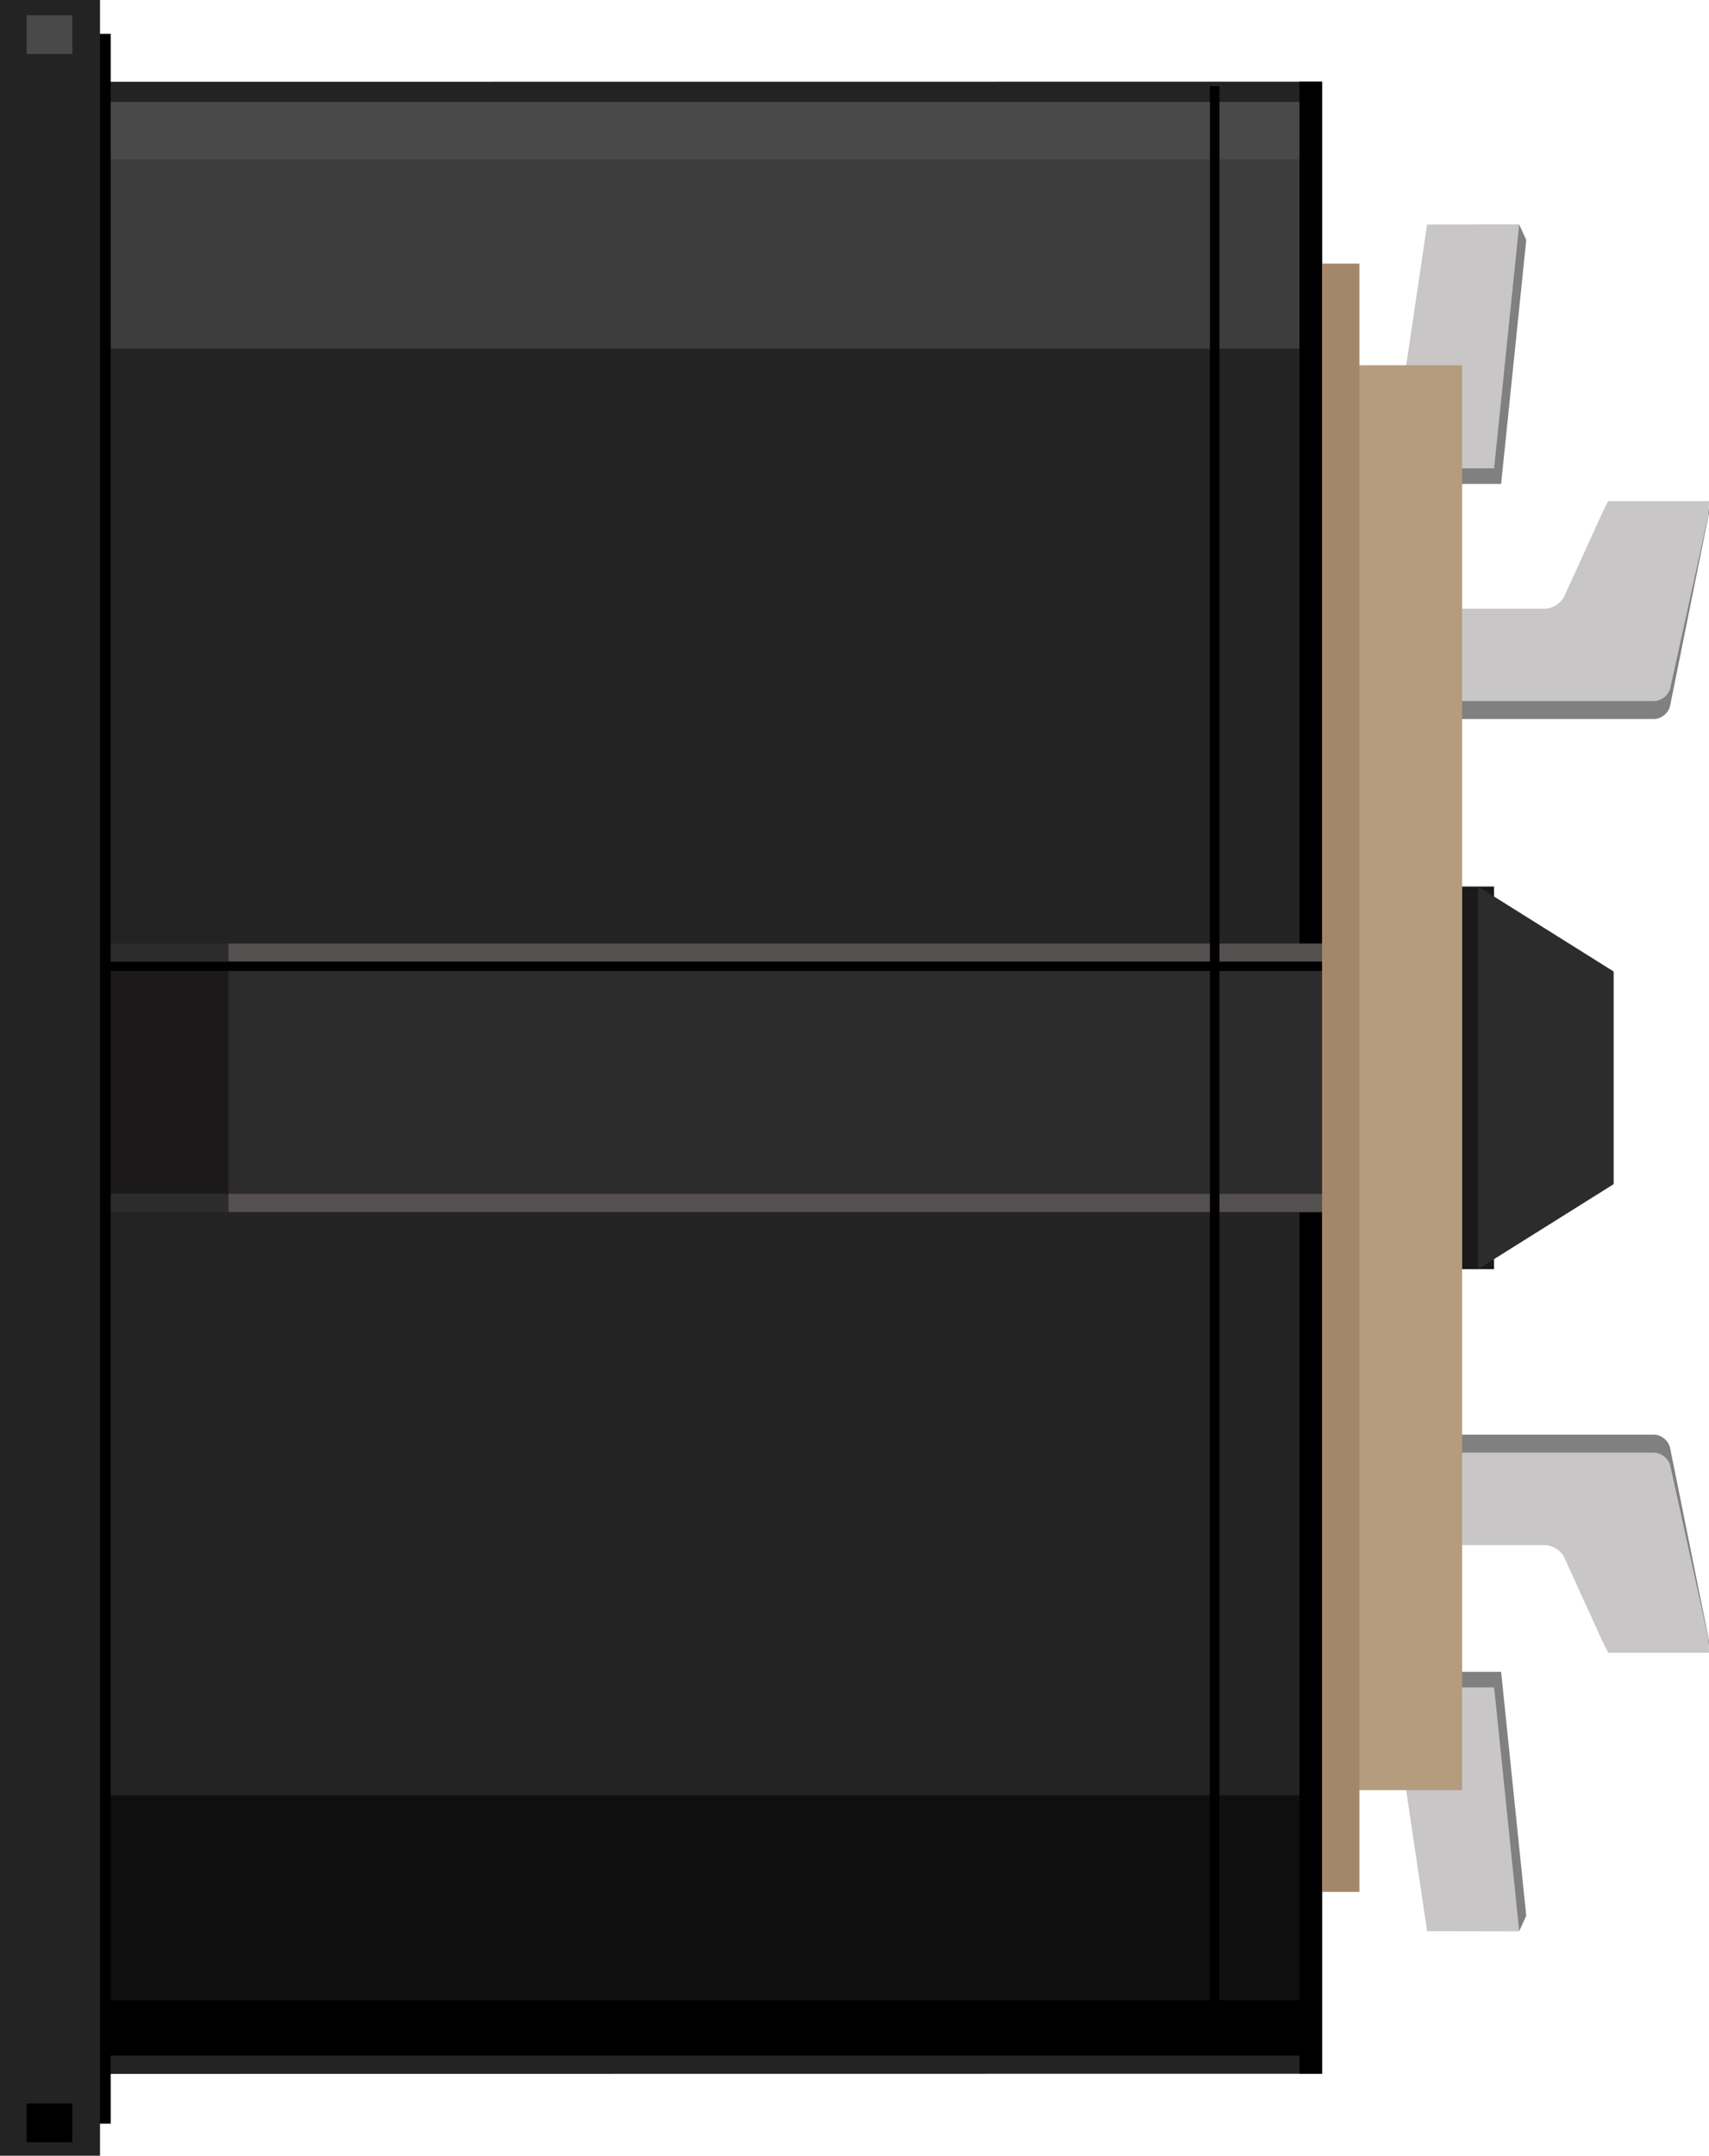 <?xml version="1.0" encoding="utf-8"?>
<!-- Generator: Adobe Illustrator 16.0.0, SVG Export Plug-In . SVG Version: 6.00 Build 0)  -->
<svg version="1.2" baseProfile="tiny" xmlns="http://www.w3.org/2000/svg" xmlns:xlink="http://www.w3.org/1999/xlink" x="0px"
	 y="0px" width="44.682px" height="56.346px" viewBox="0 0 44.682 56.346" xml:space="preserve">
<g>
	<polygon fill="#C8C6C7" points="36.365,12.24 39.062,12.24 39.718,5.865 37.312,5.868 	"/>
	<polygon fill="#818080" points="36.365,12.24 39.062,12.24 39.718,5.865 39.904,6.273 39.247,12.648 36.551,12.648 	"/>
	<polygon fill="#C8C6C7" points="36.365,44.106 39.062,44.106 39.718,50.481 37.312,50.477 	"/>
	<polygon fill="#818080" points="36.365,44.106 39.062,44.106 39.718,50.481 39.904,50.073 39.247,43.698 36.551,43.698 	"/>
	<path fill="#818080" d="M42.381,13.507c-0.192,0.033-0.416,0.206-0.496,0.383l-0.987,2.166c-0.08,0.177-0.306,0.322-0.501,0.322
		h-2.948c-0.195,0-0.354,0.16-0.354,0.354v1.708c0,0.195,0.159,0.354,0.354,0.354h5.791c0.195,0,0.386-0.156,0.425-0.347
		l1.011-5.002c0.039-0.191-0.087-0.32-0.279-0.287L42.381,13.507z"/>
	<path fill="#C8C6C7" d="M42.047,13.099c0,0-0.082,0.145-0.162,0.322l-0.987,2.166c-0.08,0.177-0.306,0.322-0.501,0.322h-2.948
		c-0.195,0-0.354,0.16-0.354,0.354v1.708c0,0.195,0.159,0.354,0.354,0.354h5.791c0.195,0,0.389-0.156,0.431-0.346l0.999-4.535
		l0.013-0.346H42.047z"/>
	<path fill="#818080" d="M42.381,42.787c-0.192-0.033-0.416-0.205-0.496-0.383l-0.987-2.166c-0.08-0.178-0.306-0.322-0.501-0.322
		h-2.948c-0.195,0-0.354-0.16-0.354-0.355v-1.707c0-0.195,0.159-0.355,0.354-0.355h5.791c0.195,0,0.386,0.156,0.425,0.348
		l1.011,5.002c0.039,0.191-0.087,0.32-0.279,0.287L42.381,42.787z"/>
	<path fill="#C8C6C7" d="M42.047,43.196c0,0-0.082-0.145-0.162-0.322l-0.987-2.166c-0.08-0.178-0.306-0.322-0.501-0.322h-2.948
		c-0.195,0-0.354-0.16-0.354-0.355v-1.707c0-0.195,0.159-0.355,0.354-0.355h5.791c0.195,0,0.389,0.156,0.431,0.348l0.999,4.535
		l0.013,0.346H42.047z"/>
	<polygon fill="#232323" points="34.569,2.135 34.569,54.203 1.336,54.207 1.336,2.138 	"/>
	<rect x="1.94" y="2.663" fill="#494949" width="32.197" height="1.513"/>
	<rect x="1.94" y="4.178" fill="#3D3D3D" width="32.195" height="4.939"/>
	<rect x="0.905" y="52.24" width="33.232" height="1.488"/>
	<rect x="0.905" y="46.927" fill="#0F0F0F" width="33.232" height="5.357"/>
	<rect x="33.975" y="2.136" width="0.592" height="52.065"/>
	<rect x="1.608" y="25.139" fill="#1C191A" width="32.958" height="6.064"/>
	<rect x="5.974" y="25.139" fill="#2D2C2C" width="28.592" height="6.064"/>
	<rect x="1.608" y="24.662" fill="#2D2C2C" width="32.958" height="0.477"/>
	<rect x="5.974" y="24.662" fill="#53504F" width="28.592" height="0.477"/>
	<rect x="1.608" y="25.139" width="32.958" height="0.238"/>
	<rect x="5.974" y="25.139" width="28.592" height="0.238"/>
	<rect x="1.608" y="31.203" fill="#2D2C2C" width="32.958" height="0.477"/>
	<rect x="5.974" y="31.203" fill="#53504F" width="28.592" height="0.477"/>
	<rect x="31.633" y="2.254" width="0.25" height="50.731"/>
	<rect x="1.608" y="0.884" width="1.287" height="54.623"/>
	<rect x="0" y="0" fill="#232323" width="2.615" height="56.346"/>
	<rect x="34.69" y="9.547" fill="#B59C7D" width="3.537" height="37.243"/>
	<rect x="34.567" y="6.89" fill="#A48769" width="0.975" height="42.56"/>
	<rect x="0.696" y="0.399" fill="#494949" width="1.195" height="1.012"/>
	<rect x="0.696" y="54.981" width="1.195" height="1.012"/>
	<rect x="38.227" y="23.172" fill="#1C191A" width="0.835" height="10"/>
	<polygon fill="#2D2C2C" points="42.189,30.951 38.645,33.172 38.645,23.172 42.189,25.393 	"/>
</g>
</svg>
